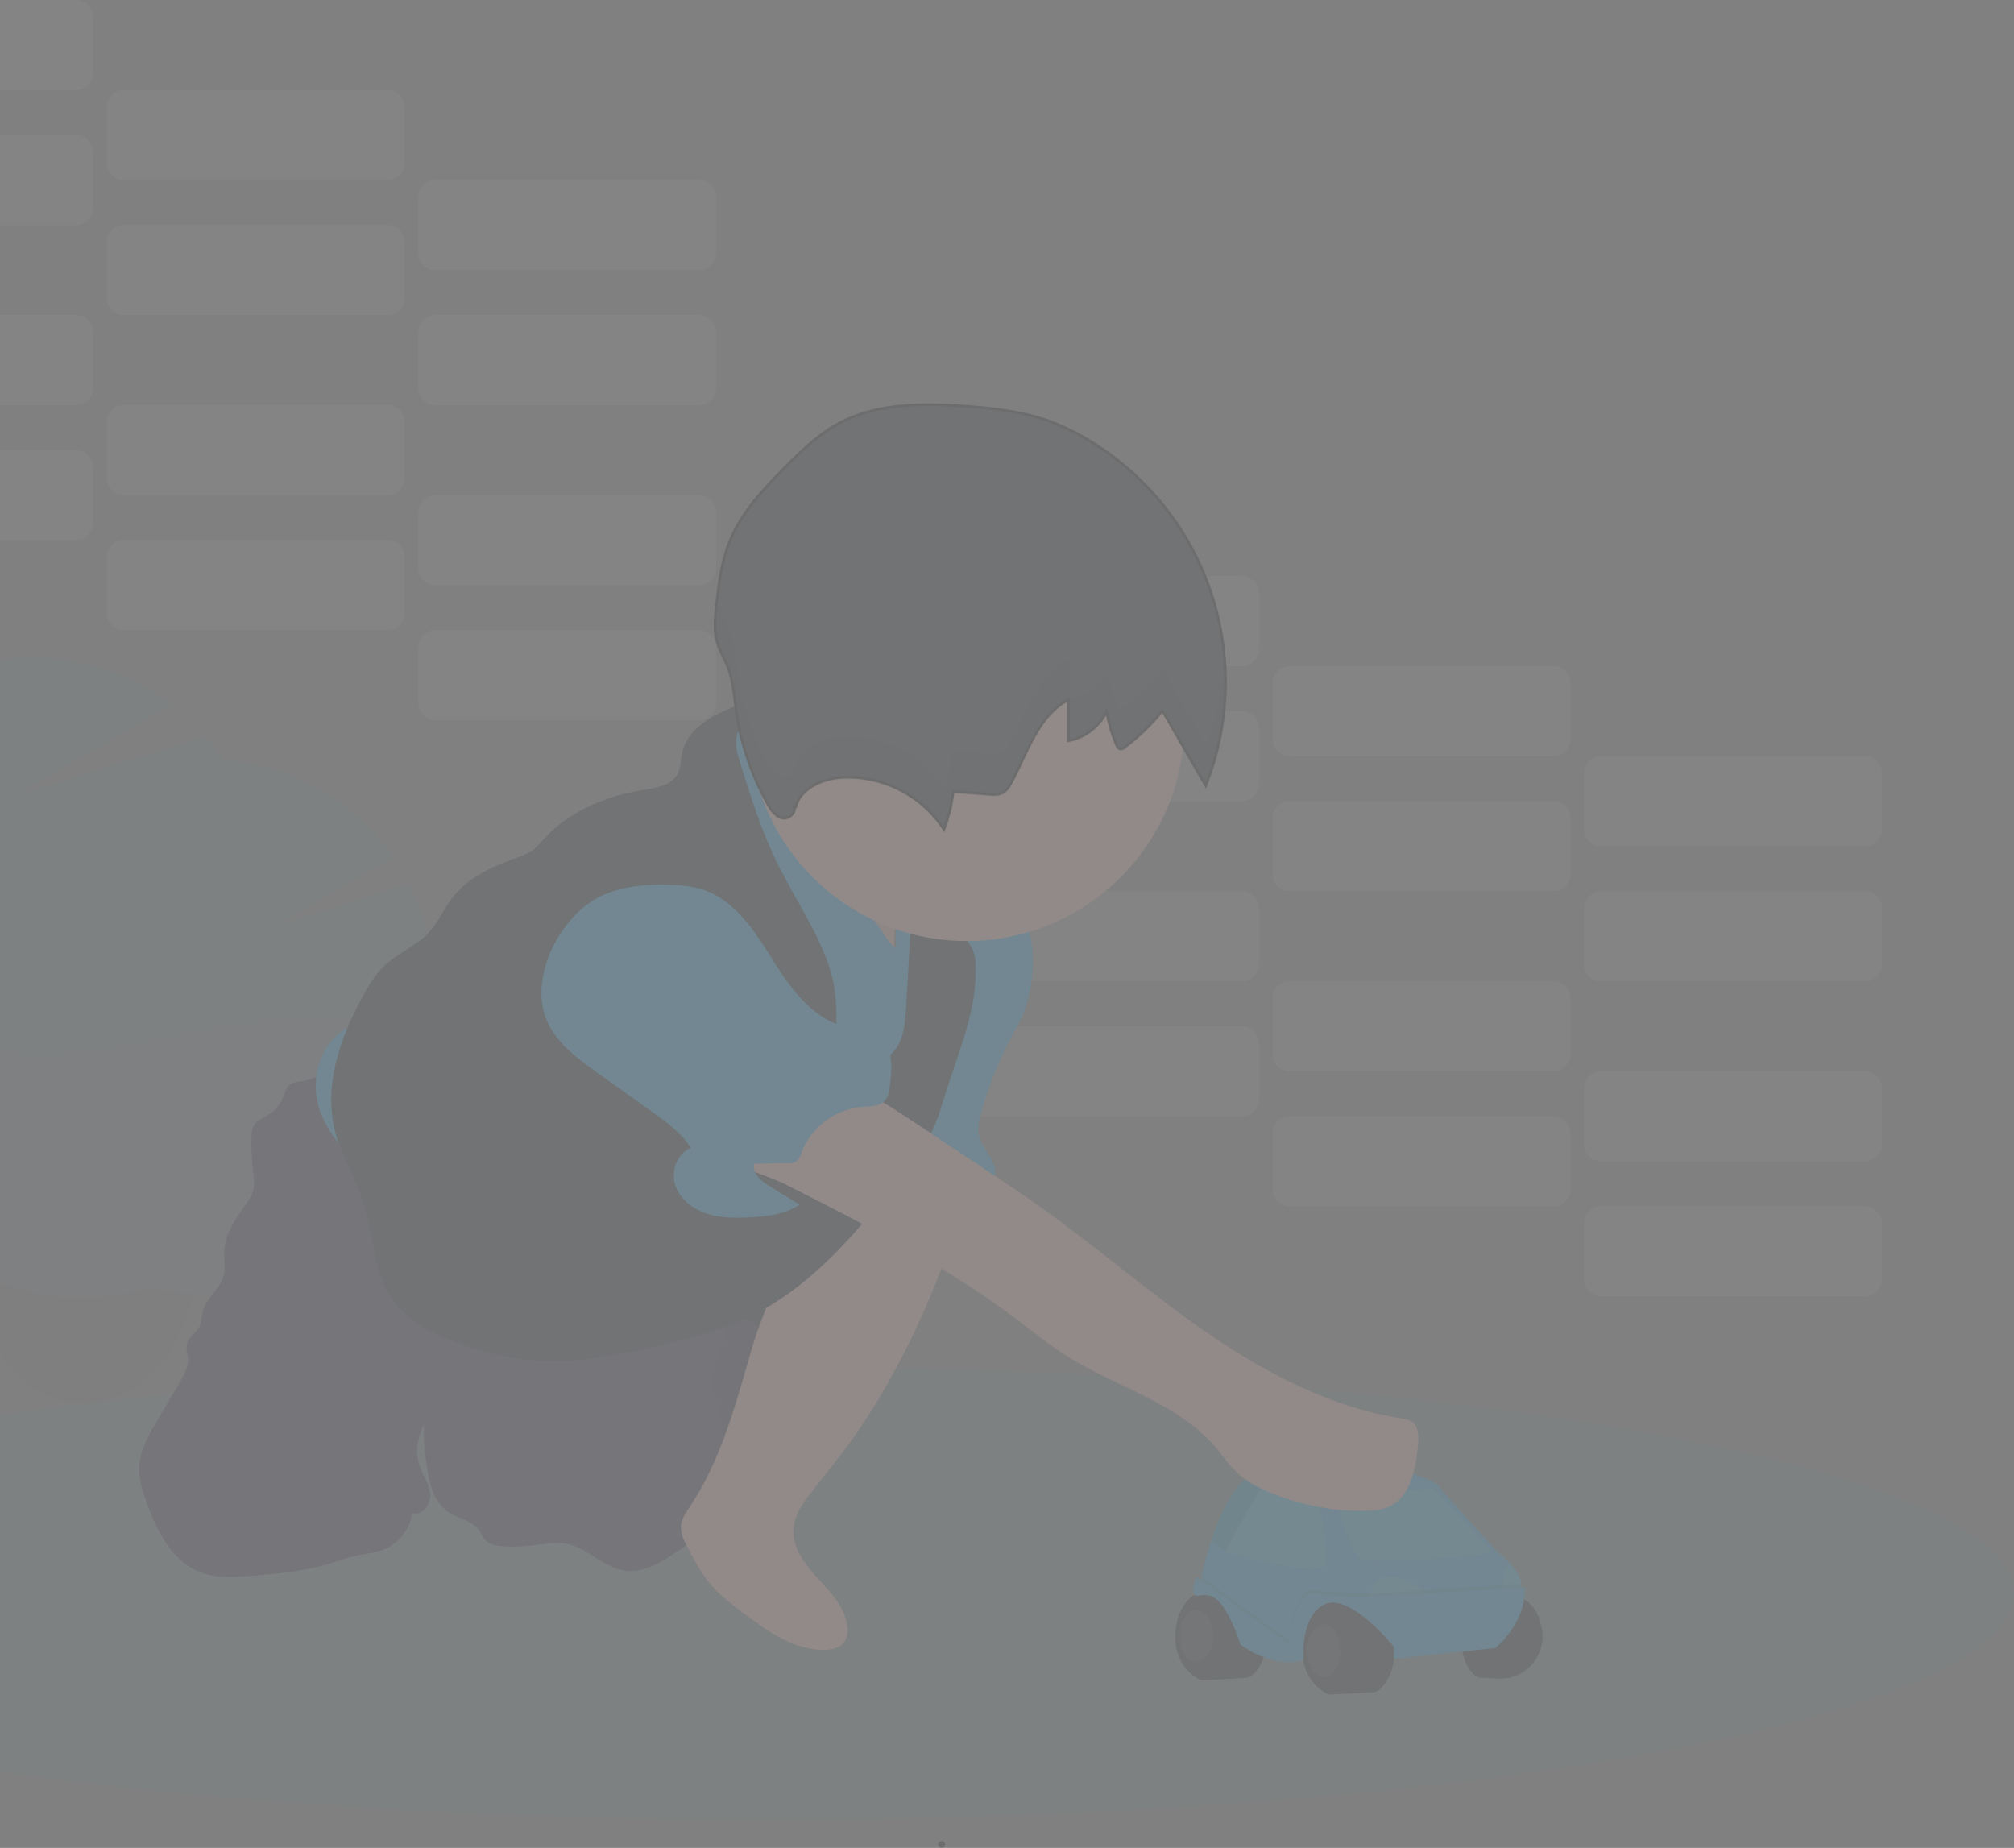 <svg width="764" height="701" viewBox="0 0 764 701" fill="none" xmlns="http://www.w3.org/2000/svg">
<rect x="0" y="0" width="764" height="701" fill="#808080" stroke="none"/>
<g opacity="0.15" clip-path="url(#clip0_51_72)">
<g opacity="0.3">
<path d="M471.119 389.318H371.03C367.486 389.318 364.612 392.192 364.612 395.737V417.042C364.612 420.588 367.486 423.462 371.03 423.462H471.119C474.664 423.462 477.537 420.588 477.537 417.042V395.737C477.537 392.192 474.664 389.318 471.119 389.318Z" fill="#F2F2F2"/>
<path d="M589.296 423.462H489.207C485.663 423.462 482.789 426.336 482.789 429.881V451.186C482.789 454.731 485.663 457.605 489.207 457.605H589.296C592.841 457.605 595.714 454.731 595.714 451.186V429.881C595.714 426.336 592.841 423.462 589.296 423.462Z" fill="#F2F2F2"/>
<path d="M707.481 457.614H607.393C603.848 457.614 600.975 460.488 600.975 464.033V485.338C600.975 488.884 603.848 491.757 607.393 491.757H707.481C711.026 491.757 713.899 488.884 713.899 485.338V464.033C713.899 460.488 711.026 457.614 707.481 457.614Z" fill="#F2F2F2"/>
<path d="M471.119 338.094H371.03C367.486 338.094 364.612 340.968 364.612 344.513V365.818C364.612 369.363 367.486 372.237 371.03 372.237H471.119C474.664 372.237 477.537 369.363 477.537 365.818V344.513C477.537 340.968 474.664 338.094 471.119 338.094Z" fill="#F2F2F2"/>
<path d="M589.296 372.246H489.207C485.663 372.246 482.789 375.12 482.789 378.665V399.971C482.789 403.516 485.663 406.39 489.207 406.39H589.296C592.841 406.39 595.714 403.516 595.714 399.971V378.665C595.714 375.12 592.841 372.246 589.296 372.246Z" fill="#F2F2F2"/>
<path d="M707.481 406.39H607.393C603.848 406.39 600.975 409.264 600.975 412.809V434.114C600.975 437.659 603.848 440.533 607.393 440.533H707.481C711.026 440.533 713.899 437.659 713.899 434.114V412.809C713.899 409.264 711.026 406.39 707.481 406.39Z" fill="#F2F2F2"/>
<path d="M471.119 269.806H371.03C367.486 269.806 364.612 272.68 364.612 276.225V297.531C364.612 301.076 367.486 303.95 371.03 303.95H471.119C474.664 303.95 477.537 301.076 477.537 297.531V276.225C477.537 272.68 474.664 269.806 471.119 269.806Z" fill="#F2F2F2"/>
<path d="M589.296 303.95H489.207C485.663 303.95 482.789 306.824 482.789 310.369V331.674C482.789 335.22 485.663 338.094 489.207 338.094H589.296C592.841 338.094 595.714 335.22 595.714 331.674V310.369C595.714 306.824 592.841 303.95 589.296 303.95Z" fill="#F2F2F2"/>
<path d="M707.481 338.094H607.393C603.848 338.094 600.975 340.968 600.975 344.513V365.818C600.975 369.363 603.848 372.237 607.393 372.237H707.481C711.026 372.237 713.899 369.363 713.899 365.818V344.513C713.899 340.968 711.026 338.094 707.481 338.094Z" fill="#F2F2F2"/>
<path d="M471.119 218.582H371.03C367.486 218.582 364.612 221.456 364.612 225.001V246.307C364.612 249.852 367.486 252.726 371.03 252.726H471.119C474.664 252.726 477.537 249.852 477.537 246.307V225.001C477.537 221.456 474.664 218.582 471.119 218.582Z" fill="#F2F2F2"/>
<path d="M589.296 252.726H489.207C485.663 252.726 482.789 255.6 482.789 259.145V280.45C482.789 283.996 485.663 286.87 489.207 286.87H589.296C592.841 286.87 595.714 283.996 595.714 280.45V259.145C595.714 255.6 592.841 252.726 589.296 252.726Z" fill="#F2F2F2"/>
<path d="M707.481 286.878H607.393C603.848 286.878 600.975 289.752 600.975 293.297V314.603C600.975 318.148 603.848 321.022 607.393 321.022H707.481C711.026 321.022 713.899 318.148 713.899 314.603V293.297C713.899 289.752 711.026 286.878 707.481 286.878Z" fill="#F2F2F2"/>
<path opacity="0.1" d="M471.119 389.318H371.03C367.486 389.318 364.612 392.192 364.612 395.737V417.042C364.612 420.588 367.486 423.462 371.03 423.462H471.119C474.664 423.462 477.537 420.588 477.537 417.042V395.737C477.537 392.192 474.664 389.318 471.119 389.318Z" fill="#20B1F0"/>
<path opacity="0.1" d="M589.296 423.462H489.207C485.663 423.462 482.789 426.336 482.789 429.881V451.186C482.789 454.731 485.663 457.605 489.207 457.605H589.296C592.841 457.605 595.714 454.731 595.714 451.186V429.881C595.714 426.336 592.841 423.462 589.296 423.462Z" fill="#20B1F0"/>
<path opacity="0.1" d="M707.481 457.614H607.393C603.848 457.614 600.975 460.488 600.975 464.033V485.338C600.975 488.884 603.848 491.757 607.393 491.757H707.481C711.026 491.757 713.899 488.884 713.899 485.338V464.033C713.899 460.488 711.026 457.614 707.481 457.614Z" fill="#20B1F0"/>
<path opacity="0.1" d="M471.119 338.094H371.03C367.486 338.094 364.612 340.968 364.612 344.513V365.818C364.612 369.363 367.486 372.237 371.03 372.237H471.119C474.664 372.237 477.537 369.363 477.537 365.818V344.513C477.537 340.968 474.664 338.094 471.119 338.094Z" fill="#20B1F0"/>
<path opacity="0.1" d="M589.296 372.246H489.207C485.663 372.246 482.789 375.12 482.789 378.665V399.971C482.789 403.516 485.663 406.39 489.207 406.39H589.296C592.841 406.39 595.714 403.516 595.714 399.971V378.665C595.714 375.12 592.841 372.246 589.296 372.246Z" fill="#20B1F0"/>
<path opacity="0.1" d="M707.481 406.39H607.393C603.848 406.39 600.975 409.264 600.975 412.809V434.114C600.975 437.659 603.848 440.533 607.393 440.533H707.481C711.026 440.533 713.899 437.659 713.899 434.114V412.809C713.899 409.264 711.026 406.39 707.481 406.39Z" fill="#20B1F0"/>
<path opacity="0.1" d="M471.119 269.806H371.03C367.486 269.806 364.612 272.68 364.612 276.225V297.531C364.612 301.076 367.486 303.95 371.03 303.95H471.119C474.664 303.95 477.537 301.076 477.537 297.531V276.225C477.537 272.68 474.664 269.806 471.119 269.806Z" fill="#20B1F0"/>
<path opacity="0.1" d="M589.296 303.95H489.207C485.663 303.95 482.789 306.824 482.789 310.369V331.674C482.789 335.22 485.663 338.094 489.207 338.094H589.296C592.841 338.094 595.714 335.22 595.714 331.674V310.369C595.714 306.824 592.841 303.95 589.296 303.95Z" fill="#20B1F0"/>
<path opacity="0.1" d="M707.481 338.094H607.393C603.848 338.094 600.975 340.968 600.975 344.513V365.818C600.975 369.363 603.848 372.237 607.393 372.237H707.481C711.026 372.237 713.899 369.363 713.899 365.818V344.513C713.899 340.968 711.026 338.094 707.481 338.094Z" fill="#20B1F0"/>
<path opacity="0.1" d="M471.119 218.582H371.03C367.486 218.582 364.612 221.456 364.612 225.001V246.307C364.612 249.852 367.486 252.726 371.03 252.726H471.119C474.664 252.726 477.537 249.852 477.537 246.307V225.001C477.537 221.456 474.664 218.582 471.119 218.582Z" fill="#20B1F0"/>
<path opacity="0.1" d="M589.296 252.726H489.207C485.663 252.726 482.789 255.6 482.789 259.145V280.45C482.789 283.996 485.663 286.87 489.207 286.87H589.296C592.841 286.87 595.714 283.996 595.714 280.45V259.145C595.714 255.6 592.841 252.726 589.296 252.726Z" fill="#20B1F0"/>
<path opacity="0.1" d="M707.481 286.878H607.393C603.848 286.878 600.975 289.752 600.975 293.297V314.603C600.975 318.148 603.848 321.022 607.393 321.022H707.481C711.026 321.022 713.899 318.148 713.899 314.603V293.297C713.899 289.752 711.026 286.878 707.481 286.878Z" fill="#20B1F0"/>
</g>
<g opacity="0.3">
<path d="M28.852 170.736H-71.237C-74.781 170.736 -77.655 173.61 -77.655 177.155V198.46C-77.655 202.006 -74.781 204.88 -71.237 204.88H28.852C32.397 204.88 35.27 202.006 35.27 198.46V177.155C35.27 173.61 32.397 170.736 28.852 170.736Z" fill="#F2F2F2"/>
<path d="M147.029 204.879H46.94C43.396 204.879 40.522 207.753 40.522 211.299V232.604C40.522 236.149 43.396 239.023 46.94 239.023H147.029C150.574 239.023 153.447 236.149 153.447 232.604V211.299C153.447 207.753 150.574 204.879 147.029 204.879Z" fill="#F2F2F2"/>
<path d="M265.215 239.032H165.126C161.581 239.032 158.708 241.906 158.708 245.451V266.756C158.708 270.301 161.581 273.175 165.126 273.175H265.215C268.759 273.175 271.633 270.301 271.633 266.756V245.451C271.633 241.906 268.759 239.032 265.215 239.032Z" fill="#F2F2F2"/>
<path d="M28.852 119.512H-71.237C-74.781 119.512 -77.655 122.386 -77.655 125.931V147.236C-77.655 150.781 -74.781 153.655 -71.237 153.655H28.852C32.397 153.655 35.27 150.781 35.27 147.236V125.931C35.27 122.386 32.397 119.512 28.852 119.512Z" fill="#F2F2F2"/>
<path d="M147.029 153.664H46.94C43.396 153.664 40.522 156.538 40.522 160.083V181.389C40.522 184.934 43.396 187.808 46.94 187.808H147.029C150.574 187.808 153.447 184.934 153.447 181.389V160.083C153.447 156.538 150.574 153.664 147.029 153.664Z" fill="#F2F2F2"/>
<path d="M265.215 187.808H165.126C161.581 187.808 158.708 190.682 158.708 194.227V215.532C158.708 219.077 161.581 221.951 165.126 221.951H265.215C268.759 221.951 271.633 219.077 271.633 215.532V194.227C271.633 190.682 268.759 187.808 265.215 187.808Z" fill="#F2F2F2"/>
<path d="M28.852 51.224H-71.237C-74.781 51.224 -77.655 54.098 -77.655 57.643V78.949C-77.655 82.494 -74.781 85.368 -71.237 85.368H28.852C32.397 85.368 35.27 82.494 35.27 78.949V57.643C35.27 54.098 32.397 51.224 28.852 51.224Z" fill="#F2F2F2"/>
<path d="M147.029 85.368H46.94C43.396 85.368 40.522 88.242 40.522 91.787V113.092C40.522 116.638 43.396 119.512 46.94 119.512H147.029C150.574 119.512 153.447 116.638 153.447 113.092V91.787C153.447 88.242 150.574 85.368 147.029 85.368Z" fill="#F2F2F2"/>
<path d="M265.215 119.512H165.126C161.581 119.512 158.708 122.386 158.708 125.931V147.236C158.708 150.781 161.581 153.655 165.126 153.655H265.215C268.759 153.655 271.633 150.781 271.633 147.236V125.931C271.633 122.386 268.759 119.512 265.215 119.512Z" fill="#F2F2F2"/>
<path d="M28.852 0H-71.237C-74.781 0 -77.655 2.874 -77.655 6.419V27.724C-77.655 31.27 -74.781 34.144 -71.237 34.144H28.852C32.397 34.144 35.27 31.27 35.27 27.724V6.419C35.27 2.874 32.397 0 28.852 0Z" fill="#F2F2F2"/>
<path d="M147.029 34.144H46.94C43.396 34.144 40.522 37.018 40.522 40.563V61.868C40.522 65.413 43.396 68.287 46.94 68.287H147.029C150.574 68.287 153.447 65.413 153.447 61.868V40.563C153.447 37.018 150.574 34.144 147.029 34.144Z" fill="#F2F2F2"/>
<path d="M265.215 68.296H165.126C161.581 68.296 158.708 71.17 158.708 74.715V96.021C158.708 99.566 161.581 102.44 165.126 102.44H265.215C268.759 102.44 271.633 99.566 271.633 96.021V74.715C271.633 71.17 268.759 68.296 265.215 68.296Z" fill="#F2F2F2"/>
<path opacity="0.1" d="M28.852 170.736H-71.237C-74.781 170.736 -77.655 173.61 -77.655 177.155V198.46C-77.655 202.006 -74.781 204.88 -71.237 204.88H28.852C32.397 204.88 35.27 202.006 35.27 198.46V177.155C35.27 173.61 32.397 170.736 28.852 170.736Z" fill="#20B1F0"/>
<path opacity="0.1" d="M147.029 204.879H46.94C43.396 204.879 40.522 207.753 40.522 211.299V232.604C40.522 236.149 43.396 239.023 46.94 239.023H147.029C150.574 239.023 153.447 236.149 153.447 232.604V211.299C153.447 207.753 150.574 204.879 147.029 204.879Z" fill="#20B1F0"/>
<path opacity="0.1" d="M265.215 239.032H165.126C161.581 239.032 158.708 241.906 158.708 245.451V266.756C158.708 270.301 161.581 273.175 165.126 273.175H265.215C268.759 273.175 271.633 270.301 271.633 266.756V245.451C271.633 241.906 268.759 239.032 265.215 239.032Z" fill="#20B1F0"/>
<path opacity="0.1" d="M28.852 119.512H-71.237C-74.781 119.512 -77.655 122.386 -77.655 125.931V147.236C-77.655 150.781 -74.781 153.655 -71.237 153.655H28.852C32.397 153.655 35.27 150.781 35.27 147.236V125.931C35.27 122.386 32.397 119.512 28.852 119.512Z" fill="#20B1F0"/>
<path opacity="0.1" d="M147.029 153.664H46.94C43.396 153.664 40.522 156.538 40.522 160.083V181.389C40.522 184.934 43.396 187.808 46.94 187.808H147.029C150.574 187.808 153.447 184.934 153.447 181.389V160.083C153.447 156.538 150.574 153.664 147.029 153.664Z" fill="#20B1F0"/>
<path opacity="0.1" d="M265.215 187.808H165.126C161.581 187.808 158.708 190.682 158.708 194.227V215.532C158.708 219.077 161.581 221.951 165.126 221.951H265.215C268.759 221.951 271.633 219.077 271.633 215.532V194.227C271.633 190.682 268.759 187.808 265.215 187.808Z" fill="#20B1F0"/>
<path opacity="0.1" d="M28.852 51.224H-71.237C-74.781 51.224 -77.655 54.098 -77.655 57.643V78.949C-77.655 82.494 -74.781 85.368 -71.237 85.368H28.852C32.397 85.368 35.27 82.494 35.27 78.949V57.643C35.27 54.098 32.397 51.224 28.852 51.224Z" fill="#20B1F0"/>
<path opacity="0.1" d="M147.029 85.368H46.94C43.396 85.368 40.522 88.242 40.522 91.787V113.092C40.522 116.638 43.396 119.512 46.94 119.512H147.029C150.574 119.512 153.447 116.638 153.447 113.092V91.787C153.447 88.242 150.574 85.368 147.029 85.368Z" fill="#20B1F0"/>
<path opacity="0.1" d="M265.215 119.512H165.126C161.581 119.512 158.708 122.386 158.708 125.931V147.236C158.708 150.781 161.581 153.655 165.126 153.655H265.215C268.759 153.655 271.633 150.781 271.633 147.236V125.931C271.633 122.386 268.759 119.512 265.215 119.512Z" fill="#20B1F0"/>
<path opacity="0.1" d="M28.852 0H-71.237C-74.781 0 -77.655 2.874 -77.655 6.419V27.724C-77.655 31.27 -74.781 34.144 -71.237 34.144H28.852C32.397 34.144 35.27 31.27 35.27 27.724V6.419C35.27 2.874 32.397 0 28.852 0Z" fill="#20B1F0"/>
<path opacity="0.1" d="M147.029 34.144H46.94C43.396 34.144 40.522 37.018 40.522 40.563V61.868C40.522 65.413 43.396 68.287 46.94 68.287H147.029C150.574 68.287 153.447 65.413 153.447 61.868V40.563C153.447 37.018 150.574 34.144 147.029 34.144Z" fill="#20B1F0"/>
<path opacity="0.1" d="M265.215 68.296H165.126C161.581 68.296 158.708 71.17 158.708 74.715V96.021C158.708 99.566 161.581 102.44 165.126 102.44H265.215C268.759 102.44 271.633 99.566 271.633 96.021V74.715C271.633 71.17 268.759 68.296 265.215 68.296Z" fill="#20B1F0"/>
</g>
<g opacity="0.1">
<path d="M74.349 477.079C74.362 481.977 73.858 486.862 72.846 491.654C72.656 492.518 72.448 493.442 72.241 494.306C66.911 515.707 51.855 531.362 33.897 532.321C33.301 532.321 32.696 532.372 32.074 532.372C13.071 532.372 -2.979 515.957 -8.274 493.425C-8.429 492.82 -8.559 492.224 -8.689 491.619C-9.701 486.828 -10.205 481.942 -10.192 477.044C-10.192 446.469 8.726 421.751 32.074 421.751C55.423 421.751 74.349 446.503 74.349 477.079Z" fill="#3F3D56"/>
<path opacity="0.1" d="M74.349 477.079C74.362 481.977 73.858 486.862 72.846 491.654C72.656 492.518 72.448 493.442 72.241 494.306C71.602 494.306 70.98 494.306 70.349 494.228C65.699 493.974 61.077 493.341 56.529 492.336C52.495 493.58 48.375 494.521 44.202 495.153C41.002 495.621 37.777 495.909 34.545 496.017C33.456 496.017 32.368 496.077 31.279 496.077C27.409 496.075 23.542 495.818 19.705 495.308C13.511 494.473 7.428 492.96 1.565 490.799C-1.649 491.857 -4.923 492.723 -8.239 493.39C-8.395 492.786 -8.525 492.19 -8.654 491.585C-9.666 486.793 -10.17 481.907 -10.157 477.01C-10.157 446.434 8.76 421.716 32.109 421.716C55.457 421.716 74.349 446.503 74.349 477.079Z" fill="black"/>
<path d="M164.521 373.983C164.539 360.531 161.388 347.265 155.322 335.26L105.61 350.716L149.24 325.056C141.925 314.479 132.327 305.681 121.155 299.313C109.983 292.944 97.524 289.167 84.697 288.26C82.659 285.162 80.423 282.198 78.002 279.388L6.54 301.617L65.097 267.18C53.898 258.597 40.758 252.905 26.838 250.607C12.918 248.308 -1.354 249.473 -14.718 253.998C-28.081 258.524 -40.124 266.272 -49.784 276.557C-59.444 286.842 -66.423 299.347 -70.105 312.97L-8.939 383.391L-75.383 335.424C-92.185 347.344 -104.147 364.904 -109.089 384.906C-114.032 404.908 -111.626 426.02 -102.309 444.396C-92.993 462.772 -77.387 477.189 -58.334 485.021C-39.28 492.854 -18.048 493.579 1.496 487.066C19.189 493.564 38.522 494.095 56.546 488.578C69.103 491.355 82.124 491.277 94.648 488.352C107.172 485.427 118.881 479.729 128.911 471.677C138.94 463.625 147.036 453.425 152.601 441.828C158.166 430.232 161.059 417.534 161.066 404.67C161.066 402.761 160.997 400.869 160.876 398.986C163.316 390.876 164.544 382.451 164.521 373.983Z" fill="#20B1F0"/>
<path opacity="0.1" d="M163.044 389.923C136.79 384.945 109.868 384.602 83.496 388.912C53.652 393.854 23.142 404.714 -6.054 396.774C-23.183 392.109 -38.015 381.326 -54.729 375.348C-70.876 369.696 -88.276 368.646 -104.985 372.315C-111.359 387.55 -113.211 404.297 -110.32 420.557C-107.429 436.816 -99.918 451.898 -88.685 464.001C-77.451 476.104 -62.971 484.716 -46.974 488.806C-30.977 492.896 -14.141 492.292 1.521 487.066C19.207 493.558 38.53 494.089 56.546 488.578C69.104 491.355 82.124 491.278 94.648 488.352C107.172 485.427 118.881 479.729 128.911 471.677C138.94 463.625 147.036 453.425 152.601 441.828C158.166 430.232 161.059 417.534 161.066 404.67C161.066 402.761 160.997 400.869 160.876 398.986C161.763 396.007 162.487 392.981 163.044 389.923Z" fill="black"/>
</g>
<path opacity="0.1" d="M291.5 690.39C552.455 690.39 764 651.903 764 604.426C764 556.95 552.455 518.462 291.5 518.462C30.546 518.462 -181 556.95 -181 604.426C-181 651.903 30.546 690.39 291.5 690.39Z" fill="#20B1F0"/>
<path d="M446.708 614.336C447.344 611.738 448.605 609.334 450.382 607.334C452.158 605.335 454.397 603.8 456.902 602.863C459.407 601.926 462.103 601.616 464.756 601.959C467.408 602.302 469.937 603.289 472.121 604.832L472.795 605.325C487.246 616.159 478.669 636.03 472.795 636.479C466.921 636.929 455.622 637.412 455.622 637.412C455.622 637.412 442.311 631.918 446.708 614.336Z" fill="#192534"/>
<path d="M577.09 600.833V604.444C577.09 604.444 518.352 608.504 512.081 608.504H500.342C500.342 608.504 500.169 608.686 499.884 609.014C499.4 609.558 498.579 610.518 497.672 611.71C495.824 614.112 493.621 617.464 493.111 620.246C492.248 625.213 489.052 627.019 489.052 627.019L477.313 623.866L465.988 610.319L464.338 608.729L459.639 604.245L455.622 600.401L455.821 598.241V597.912C456.781 593.272 458.01 588.691 459.501 584.193C459.501 584.072 459.579 583.942 459.622 583.821C462.878 574.041 468.312 562.162 476.138 558.628C476.734 558.36 477.356 558.101 478.021 557.868L478.816 557.591C493.828 552.563 522.196 554.559 522.196 554.559C522.196 554.559 543.86 560.883 545.674 563.596C547.488 566.309 568.02 588.651 568.02 588.651C569.823 590.01 571.484 591.547 572.979 593.238C574.905 595.372 576.693 598.059 577.09 600.833Z" fill="#20B1F0"/>
<path opacity="0.1" d="M453.834 630.639C457.327 630.639 460.157 626.191 460.157 620.704C460.157 615.216 457.327 610.768 453.834 610.768C450.342 610.768 447.511 615.216 447.511 620.704C447.511 626.191 450.342 630.639 453.834 630.639Z" fill="white"/>
<path opacity="0.1" d="M480.025 561.997C480.025 561.997 474.842 569.946 469.366 580.141C469.363 580.166 469.363 580.193 469.366 580.218C467.906 582.931 466.42 585.791 465.003 588.72L464.943 588.858C464.943 588.858 461.946 586.482 459.587 584.167C459.587 584.046 459.665 583.916 459.708 583.795C462.965 574.015 468.398 562.136 476.224 558.602C476.82 558.334 477.442 558.075 478.107 557.842L480.025 561.997Z" fill="black"/>
<path opacity="0.1" d="M464.675 588.642C464.675 588.642 496.731 598.146 503.045 594.059C503.045 594.059 505.308 565.16 490.408 563.354C490.408 563.354 481.83 561.09 480.042 562.49C478.254 563.89 464.675 588.642 464.675 588.642Z" fill="white"/>
<path opacity="0.1" d="M506.207 567.414C506.207 567.414 512.53 591.346 517.047 591.804C521.565 592.262 567.148 591.346 565.351 588.184C563.555 585.022 543.679 564.71 543.679 564.71L506.207 567.414Z" fill="white"/>
<path d="M498.45 610.716C498.45 610.716 506.656 599.925 521.107 610.768C535.559 621.611 526.973 641.473 521.107 641.922C515.242 642.372 503.995 642.83 503.995 642.83C503.995 642.83 486.175 635.503 498.45 610.716Z" fill="#192534"/>
<path d="M583.681 613.463C583.08 611.758 582.131 610.196 580.896 608.876C579.66 607.555 578.165 606.506 576.503 605.793C574.842 605.08 573.05 604.72 571.242 604.734C569.434 604.749 567.649 605.138 565.999 605.878C564.385 606.639 562.856 607.568 561.438 608.651C548.576 618.293 556.255 635.978 561.438 636.384C563.313 636.523 565.809 636.669 568.236 636.799C570.721 636.931 573.203 636.484 575.487 635.494C577.77 634.505 579.792 632.998 581.395 631.094C582.997 629.19 584.136 626.939 584.722 624.52C585.307 622.101 585.324 619.579 584.77 617.153C584.477 615.903 584.114 614.672 583.681 613.463Z" fill="#192534"/>
<path opacity="0.1" d="M502.147 636.056C505.639 636.056 508.47 631.608 508.47 626.121C508.47 620.633 505.639 616.185 502.147 616.185C498.655 616.185 495.824 620.633 495.824 626.121C495.824 631.608 498.655 636.056 502.147 636.056Z" fill="white"/>
<path opacity="0.1" d="M519.751 607.157C519.751 607.157 518.887 594.059 532.846 599.476C546.806 604.893 537.813 610.768 537.813 610.768L519.751 607.157Z" fill="white"/>
<path opacity="0.1" d="M577.09 600.832V602.638L574.836 603.502L570.232 602.638C570.232 602.638 569.247 595.243 573.022 593.135C574.905 595.372 576.693 598.059 577.09 600.832Z" fill="white"/>
<path opacity="0.1" d="M577.09 600.919V604.444C577.09 604.444 518.352 608.505 512.081 608.505H512.029C508.781 606.777 505.533 606.008 502.803 607.157C501.972 607.501 501.191 607.954 500.48 608.505C500.272 608.669 500.074 608.841 499.884 609.014C499.023 609.803 498.278 610.711 497.672 611.71C493.63 618.25 494.494 628.376 494.494 628.376C482.754 631.987 470.566 622.509 470.566 622.509C468.355 615.874 466.29 611.546 464.399 608.686C462.671 606.094 461.099 604.824 459.7 604.202L455.622 600.401L455.821 598.241L488.585 622.069C488.585 622.069 491.747 601.748 498.951 603.105C506.155 604.461 520.624 604.461 520.624 604.461L577.09 600.919Z" fill="black"/>
<path d="M453.834 598.12C453.834 598.12 451.122 604.893 453.834 605.351C456.547 605.809 462.637 600.167 470.54 623.866C470.54 623.866 482.729 633.369 494.468 629.732C494.468 629.732 493.068 612.574 502.803 608.504C512.538 604.435 528.778 624.764 528.778 624.764V629.283L567.157 625.213C567.157 625.213 578.896 616.185 578.447 602.189L520.658 605.8C520.658 605.8 506.207 605.8 498.985 604.444C491.764 603.087 488.62 623.451 488.62 623.451L453.834 598.12Z" fill="#20B1F0"/>
<path d="M291.31 474.616H291.301C277.963 474.616 267.149 485.432 267.149 498.773V498.781C267.149 512.123 277.963 522.938 291.301 522.938H291.31C304.649 522.938 315.462 512.123 315.462 498.781V498.773C315.462 485.432 304.649 474.616 291.31 474.616Z" fill="#192534"/>
<path d="M278.655 560.952C281.895 558.11 285.186 555.215 287.518 551.595C289.66 548.278 290.921 544.485 292.105 540.718C295.485 529.953 298.396 519.053 300.838 508.017C287.544 505.987 277.619 494.246 264.618 490.798C264.308 490.712 254.365 550.464 253.64 555.924C253.044 560.434 247.895 581.972 253.76 582.093C256.896 582.162 263.444 574.317 265.759 572.253L278.655 560.952Z" fill="#3F3D56"/>
<path opacity="0.1" d="M278.655 560.952C281.895 558.11 285.186 555.215 287.518 551.595C289.66 548.278 290.921 544.485 292.105 540.718C295.485 529.953 298.396 519.053 300.838 508.017C287.544 505.987 277.619 494.246 264.618 490.798C264.308 490.712 254.365 550.464 253.64 555.924C253.044 560.434 247.895 581.972 253.76 582.093C256.896 582.162 263.444 574.317 265.759 572.253L278.655 560.952Z" fill="black"/>
<path d="M114.369 410.191C112.9 410.416 111.345 410.528 110.136 411.383C108.408 412.593 107.968 414.839 107.147 416.792C106.07 419.298 104.244 421.41 101.921 422.839C99.943 424.049 97.533 424.861 96.35 426.848C95.681 428.187 95.363 429.673 95.425 431.168C95.27 435.594 95.469 440.026 96.022 444.421C96.298 446.624 96.661 448.87 96.203 451.039C95.676 453.57 94.087 455.722 92.575 457.821C88.947 462.841 85.397 468.353 85.103 474.539C84.956 477.649 85.647 480.837 84.861 483.852C83.47 489.2 77.804 492.69 76.698 498.099C76.37 499.697 76.456 501.391 75.834 502.885C74.746 505.477 71.749 506.894 70.98 509.564C70.401 511.568 71.248 513.685 71.308 515.767C71.394 518.817 69.796 521.633 68.259 524.26L59.267 539.552C56.347 544.511 53.358 549.695 52.866 555.431C52.425 560.52 54.006 565.557 55.742 570.36C59.604 581.03 65.339 592.331 75.921 596.435C82.149 598.854 89.085 598.335 95.745 597.783C104.867 597.031 114.049 596.262 122.851 593.765C127.213 592.53 131.489 590.88 135.895 589.998C138.832 589.419 141.846 589.134 144.679 588.193C147.741 587.092 150.45 585.187 152.523 582.679C154.596 580.171 155.956 577.152 156.462 573.937C160.228 575.423 163.718 570.481 163.182 566.473C162.647 562.464 159.952 559.068 158.863 555.181C157.308 549.815 158.863 543.992 161.455 539.051C164.046 534.109 167.622 529.737 170.447 524.925C173.594 519.538 175.78 513.644 176.908 507.507C178.42 499.222 177.962 490.712 177.495 482.306L175.716 450.175C175.388 444.291 175.016 438.218 172.425 432.896C169.583 427.099 164.4 422.848 159.226 418.986C151.59 413.176 143.583 407.872 135.255 403.106C129.883 400.1 130.263 401.266 125.987 404.834C122.675 407.646 118.657 409.498 114.369 410.191Z" fill="#3F3D56"/>
<path d="M186.98 499.585C180.873 504.406 174.688 509.296 169.989 515.499C164.313 523.042 161.092 532.147 160.763 541.582C160.709 545.998 161.018 550.41 161.688 554.775C162.612 561.903 164.279 569.842 170.283 573.782C174.066 576.262 179.266 576.884 181.849 580.599C182.661 581.765 183.136 583.191 184.086 584.219C185.814 586.085 188.509 586.491 190.997 586.629C194.714 586.838 198.442 586.722 202.14 586.283C206.364 585.774 210.657 584.849 214.838 585.644C222.975 587.173 229.047 594.854 237.296 595.882C244.146 596.746 250.564 592.763 256.3 588.97C262.217 585.057 268.393 580.866 271.598 574.534C274.716 568.382 274.544 561.142 274.302 554.239C274.034 546.576 273.758 538.817 271.71 531.422C271.074 529.486 270.586 527.505 270.25 525.495C269.637 520.311 271.978 515.214 273.706 510.255C276.392 502.713 277.567 493.416 272.229 487.455C269.974 484.932 266.838 483.377 263.66 482.271C249.623 477.226 234.126 479.144 219.727 481.407C205.984 483.49 197.76 491.092 186.98 499.585Z" fill="#3F3D56"/>
<path d="M306.012 469.727C300.449 478.081 294.869 486.496 290.852 495.645C288.112 502.286 285.804 509.097 283.942 516.035C278.396 535.206 272.894 554.792 261.82 571.389C260.23 573.773 258.468 576.253 258.304 579.113C258.149 581.791 259.427 584.296 260.662 586.681C263.254 591.726 265.966 596.824 269.663 601.161C273.36 605.498 277.783 608.781 282.24 612.133C291.491 619.045 301.771 626.371 313.337 625.853C315.73 625.741 318.286 625.188 319.885 623.399C321.483 621.611 321.707 619.14 321.422 616.842C320.558 609.731 315.203 604.142 310.348 598.871C305.494 593.601 300.613 587.441 301.002 580.253C301.304 574.318 305.191 569.255 308.914 564.624C313.173 559.319 317.44 554.023 321.457 548.537C338.828 524.821 351.37 497.857 361.313 470.185C365.502 458.504 369.311 446.236 368.007 433.898C358.505 431.566 339.502 423.773 331.477 431.816C326.614 436.689 323.176 443.911 319.384 449.657L306.012 469.727Z" fill="#FBBEBE"/>
<path d="M386.242 388.609C380.222 399.111 375.511 410.311 372.214 421.958C371.41 424.775 370.693 427.747 371.307 430.598C371.972 433.656 374.054 436.17 375.626 438.866C377.198 441.561 378.304 444.974 376.878 447.756C370.141 448.283 363.463 446.443 356.95 444.62L336.53 438.918C334.838 438.592 333.251 437.856 331.909 436.775C329.542 434.537 329.723 430.779 330.181 427.565C334.18 401.249 347.025 376.989 351.837 350.82C352.536 347.044 353.27 342.863 356.277 340.452C364.915 333.627 384.471 339.407 388.946 349.29C393.947 360.263 391.9 378.751 386.242 388.609Z" fill="#20B1F0"/>
<path d="M276.928 298.671C276.159 299.068 275.295 299.535 275.062 300.347C275.01 300.789 275.056 301.237 275.196 301.66C275.336 302.082 275.568 302.469 275.874 302.792L284.59 315.06C293.184 327.156 301.797 339.329 311.739 350.362C319.244 358.685 327.464 366.335 336.305 373.222C338.793 375.157 341.445 377.17 342.663 380.082C337.231 363.993 338.196 346.431 345.358 331.035C348.209 324.987 351.975 319.38 354.938 313.367C355.217 313.036 355.407 312.64 355.488 312.215C355.569 311.789 355.539 311.351 355.401 310.941C355.263 310.53 355.021 310.163 354.699 309.874C354.377 309.584 353.987 309.383 353.564 309.289C346.015 305.401 337.757 303.051 330.242 299.094C324.342 295.984 319.012 291.941 313.717 287.958C308.992 284.407 302.704 278.135 296.873 276.64C290.576 275.016 290.826 280.761 288.796 285.556C286.462 291.16 282.271 295.791 276.928 298.671Z" fill="#FBBEBE"/>
<path opacity="0.1" d="M276.928 298.671C276.159 299.068 275.295 299.535 275.062 300.347C275.01 300.789 275.056 301.237 275.196 301.66C275.336 302.082 275.568 302.469 275.874 302.792L284.59 315.06C293.184 327.156 301.797 339.329 311.739 350.362C319.244 358.685 327.464 366.335 336.305 373.222C338.793 375.157 341.445 377.17 342.663 380.082C337.231 363.993 338.196 346.431 345.358 331.035C348.209 324.987 351.975 319.38 354.938 313.367C355.217 313.036 355.407 312.64 355.488 312.215C355.569 311.789 355.539 311.351 355.401 310.941C355.263 310.53 355.021 310.163 354.699 309.874C354.377 309.584 353.987 309.383 353.564 309.289C346.015 305.401 337.757 303.051 330.242 299.094C324.342 295.984 319.012 291.941 313.717 287.958C308.992 284.407 302.704 278.135 296.873 276.64C290.576 275.016 290.826 280.761 288.796 285.556C286.462 291.16 282.271 295.791 276.928 298.671Z" fill="black"/>
<path d="M330.371 347.563C326.424 343.105 321.094 340.158 316.421 336.461C309.7 331.139 304.388 324.279 299.257 317.41C289.841 304.771 280.348 289.288 285.039 274.212C280.055 273.729 275.753 277.824 273.403 282.239C271.054 286.653 269.844 291.682 266.916 295.734C262.468 301.894 254.901 304.762 247.852 307.578C232.358 313.78 217.389 321.219 203.09 329.825C197.346 333.281 191.627 336.988 187.239 342.05C182.54 347.45 179.594 354.146 175.604 360.064C167.829 371.702 156.013 380.436 142.9 385.378C138.581 387.02 133.951 388.298 130.09 390.907C121.815 396.497 118.368 407.642 120.329 417.44C122.29 427.237 128.967 435.583 136.992 441.51C145.016 447.436 154.155 450.935 163.415 454.391C171.178 457.242 178.99 459.961 186.85 462.547C192.634 464.549 198.548 466.154 204.55 467.351C215.598 469.381 226.957 468.88 238.126 470.115C248.336 471.238 258.365 473.822 268.618 474.539C278.871 475.256 289.729 473.891 298.082 467.921C304.725 463.178 309.147 456.015 313.233 448.914C323.84 430.603 333.314 411.658 341.601 392.186C344.045 386.423 366.729 353.783 361.079 349.567C332.634 328.339 342.076 362.068 339.363 359.477C335.735 356.003 333.654 351.269 330.371 347.563Z" fill="#20B1F0"/>
<path d="M295.137 328.037C289.03 315.752 284.901 302.602 280.797 289.522C279.666 285.893 278.526 281.971 279.744 278.377C281.212 274.057 285.911 270.368 284.529 266.039C273.542 269.495 260.783 274.912 258.615 286.239C258.14 288.71 258.226 291.345 257.077 293.574C254.84 297.945 249.139 298.878 244.293 299.621C230.196 301.876 216.185 307.561 206.528 318.076C204.904 319.804 203.375 321.765 201.345 323.061C199.876 323.926 198.314 324.622 196.689 325.134C187.239 328.53 177.521 332.763 171.44 340.755C168.304 344.867 166.3 349.8 162.802 353.619C158.068 358.803 151.098 361.395 145.975 366.224C142.52 369.438 140.058 373.516 137.778 377.637C129.001 393.499 122.566 412.1 127.222 429.63C129.649 438.797 134.996 446.961 137.873 455.998C141.838 468.31 141.449 482.349 148.886 492.932C153.577 499.585 160.833 503.983 168.261 507.3C184.791 514.655 202.951 517.579 220.953 515.784C227.629 515.008 234.26 513.889 240.821 512.432C256.481 509.201 272.306 505.685 286.533 498.375C310.797 485.908 328.255 463.627 344.926 442.028C348.096 437.916 351.292 433.769 353.564 429.069C355.784 424.585 357.123 419.729 358.617 414.96C363.671 398.882 370.78 382.873 370.115 366.043C370.141 364.027 369.744 362.028 368.948 360.176C368.275 358.794 367.221 357.585 366.625 356.194C365.571 353.705 366.046 350.828 365.303 348.228C363.239 340.971 353.702 339.588 346.153 339.649L343.734 382.233C343.363 388.627 342.68 395.72 337.921 400.005C335.885 401.757 333.343 402.815 330.665 403.024C327.988 403.234 325.313 402.585 323.029 401.171C317.95 397.88 317.233 392.134 317.267 386.631C317.319 379.719 316.758 373.386 314.555 366.76C309.994 353.014 301.546 340.953 295.137 328.037Z" fill="#192534"/>
<path d="M298.143 449.389C328.22 464.638 358.471 479.999 385.387 500.302C391.606 504.985 397.653 509.944 404.226 514.126C423.066 526.1 446.44 531.932 460.978 548.865C464.036 552.416 466.627 556.408 470.152 559.483C473.21 561.996 476.629 564.034 480.293 565.531C491.972 570.687 504.619 573.282 517.384 573.143C520.727 573.099 524.165 572.849 527.171 571.415C535.265 567.492 537.105 556.987 537.926 548.027C538.202 544.995 538.262 541.418 535.878 539.535C534.591 538.524 532.89 538.265 531.274 538.014C505.006 533.867 480.768 521.219 458.819 506.194C436.869 491.17 416.751 473.632 395.104 458.175C387.494 452.741 379.703 447.566 371.911 442.391L346.697 425.647C333.36 416.792 319.314 407.668 303.386 406.001C302.48 405.843 301.55 405.906 300.674 406.182C299.274 406.727 298.497 408.178 297.814 409.509C293.141 418.615 287.449 426.883 281.722 435.315C278.655 439.825 278.31 440.991 283.596 443.402C288.356 445.579 293.4 446.987 298.143 449.389Z" fill="#FBBEBE"/>
<path d="M357.244 701C357.588 701 357.917 700.864 358.16 700.621C358.403 700.377 358.54 700.048 358.54 699.704C358.54 699.36 358.403 699.031 358.16 698.788C357.917 698.545 357.588 698.408 357.244 698.408C356.9 698.408 356.571 698.545 356.328 698.788C356.085 699.031 355.948 699.36 355.948 699.704C355.948 700.048 356.085 700.377 356.328 700.621C356.571 700.864 356.9 701 357.244 701Z" fill="black"/>
<path d="M366.694 356.988C412.325 356.988 449.317 319.99 449.317 274.35C449.317 228.711 412.325 191.713 366.694 191.713C321.063 191.713 284.071 228.711 284.071 274.35C284.071 319.99 321.063 356.988 366.694 356.988Z" fill="#FBBEBE"/>
<path d="M301.753 306.576C303.222 299.155 311.739 295.405 319.28 294.904C326.911 294.494 334.515 296.102 341.327 299.566C348.139 303.03 353.918 308.228 358.082 314.637C359.829 310.005 361.006 305.177 361.589 300.261L375.41 301.289C376.953 301.527 378.53 301.385 380.005 300.874C381.785 300.079 382.882 298.282 383.806 296.554C389.853 285.262 393.895 271.404 405.246 265.452V281.003C408.353 280.398 411.28 279.087 413.801 277.171C416.322 275.255 418.369 272.786 419.783 269.953C420.563 274.258 421.802 278.466 423.48 282.506C423.757 283.18 424.146 283.923 424.845 284.096C425.187 284.121 425.53 284.073 425.851 283.955C426.173 283.837 426.466 283.653 426.711 283.413C432.003 279.396 436.792 274.755 440.972 269.59L457.385 298.049C466.867 274.1 467.385 247.531 458.843 223.231C450.302 198.93 433.275 178.531 410.895 165.785C407.1 163.599 403.141 161.712 399.052 160.144C388.367 156.118 376.852 154.83 365.459 154.053C349.263 152.947 332.168 152.99 317.95 160.757C310.305 164.93 303.956 171.081 297.823 177.267C289.531 185.613 281.238 194.434 276.824 205.346C273.775 212.88 272.73 221.044 271.805 229.114C271.244 233.995 270.726 239.04 272.116 243.749C273.084 247.006 274.906 249.935 276.133 253.106C278.172 258.376 278.491 264.13 279.277 269.728C281.021 282.1 285.061 294.038 291.189 304.926C292.485 307.233 294.143 309.686 296.726 310.274C299.309 310.861 302.41 308.01 301.045 305.764" fill="#192534"/>
<path d="M301.753 306.576C303.222 299.155 311.739 295.405 319.28 294.904C326.911 294.494 334.515 296.102 341.327 299.566C348.139 303.03 353.918 308.228 358.082 314.637C359.829 310.005 361.006 305.177 361.589 300.261L375.41 301.289C376.953 301.527 378.53 301.385 380.005 300.874C381.785 300.079 382.882 298.282 383.806 296.554C389.853 285.262 393.895 271.404 405.246 265.452V281.003C408.353 280.398 411.28 279.087 413.801 277.171C416.322 275.255 418.369 272.786 419.783 269.953C420.563 274.258 421.802 278.466 423.48 282.506C423.757 283.18 424.146 283.923 424.845 284.096C425.187 284.121 425.53 284.073 425.851 283.955C426.173 283.837 426.466 283.653 426.711 283.413C432.003 279.396 436.792 274.755 440.972 269.59L457.385 298.049C466.867 274.1 467.385 247.531 458.843 223.231C450.302 198.93 433.275 178.531 410.895 165.785C407.1 163.599 403.141 161.712 399.052 160.144C388.367 156.118 376.852 154.83 365.459 154.053C349.263 152.947 332.168 152.99 317.95 160.757C310.305 164.93 303.956 171.081 297.823 177.267C289.531 185.613 281.238 194.434 276.824 205.346C273.775 212.88 272.73 221.044 271.805 229.114C271.244 233.995 270.726 239.04 272.116 243.749C273.084 247.006 274.906 249.935 276.133 253.106C278.172 258.376 278.491 264.13 279.277 269.728C281.021 282.1 285.061 294.038 291.189 304.926C292.485 307.233 294.143 309.686 296.726 310.274C299.309 310.861 302.41 308.01 301.045 305.764" stroke="black" stroke-miterlimit="10"/>
<path d="M206.925 385.888C210.259 395.055 218.638 401.275 226.585 406.943L247.316 421.734C252.828 425.665 258.485 429.743 262.07 435.479C256.827 437.466 254.434 444.205 256.153 449.544C257.872 454.884 262.804 458.711 268.177 460.439C273.55 462.167 279.251 462.106 284.857 461.787C291.293 461.433 298.03 460.655 303.343 457L291.673 449.812C288.598 447.903 285.065 444.862 286.188 441.432L298.497 441.311C299.792 441.311 301.2 441.25 302.228 440.447C303.256 439.643 303.611 438.408 304.042 437.233C305.873 432.482 308.997 428.339 313.061 425.272C317.125 422.206 321.967 420.34 327.037 419.885C330.077 419.66 333.576 419.79 335.675 417.526C337.04 416.023 337.333 413.863 337.575 411.85C338.033 408.014 338.482 404.074 337.722 400.316C336.962 396.558 334.768 392.826 331.244 391.244C328.652 390.069 325.655 390.182 322.822 389.802C309.787 388.074 300.751 376.255 293.755 365.118C286.758 353.982 279.251 341.662 266.778 337.515C262.883 336.349 258.845 335.729 254.78 335.675C245.788 335.303 236.528 336.037 228.339 339.77C213.075 346.725 200.982 369.576 206.925 385.888Z" fill="#20B1F0"/>
<path opacity="0.1" d="M457.462 282.671L441.05 254.212C436.872 259.378 432.083 264.02 426.789 268.035C426.546 268.277 426.253 268.465 425.931 268.584C425.609 268.703 425.265 268.752 424.923 268.726C424.223 268.553 423.835 267.81 423.558 267.137C421.88 263.094 420.64 258.882 419.861 254.575C418.448 257.409 416.402 259.881 413.881 261.799C411.36 263.716 408.432 265.028 405.323 265.633V250.082C393.973 256.052 389.965 269.91 383.884 281.185C382.959 282.912 381.862 284.684 380.083 285.504C378.608 286.015 377.03 286.158 375.488 285.919L361.667 284.891C361.084 289.807 359.906 294.635 358.16 299.267C353.995 292.859 348.216 287.66 341.404 284.196C334.593 280.732 326.988 279.124 319.358 279.534C311.817 280.035 303.3 283.785 301.831 291.206L301.097 290.394C302.488 292.649 299.369 295.5 296.778 294.913C294.186 294.325 292.537 291.872 291.241 289.565C285.129 278.665 281.107 266.719 279.381 254.341C278.595 248.743 278.275 242.989 276.237 237.719C275.01 234.548 273.187 231.619 272.22 228.362C272.22 228.25 272.159 228.146 272.134 228.034C272.056 228.682 271.978 229.33 271.909 229.978C271.348 234.868 270.829 239.905 272.22 244.665C273.187 247.922 275.01 250.851 276.237 254.013C278.275 259.292 278.595 265.037 279.381 270.644C281.105 283.019 285.127 294.963 291.241 305.859C292.537 308.166 294.195 310.628 296.778 311.216C299.361 311.803 302.462 308.952 301.097 306.697L301.831 307.501C303.3 300.088 311.817 296.33 319.358 295.837C326.988 295.423 334.593 297.029 341.405 300.492C348.217 303.955 353.996 309.153 358.16 315.562C359.907 310.932 361.085 306.108 361.667 301.194L375.488 302.213C377.03 302.455 378.608 302.312 380.083 301.799C381.862 301.004 382.959 299.207 383.884 297.479C389.93 286.178 393.973 272.329 405.323 266.376V281.928C408.432 281.322 411.36 280.01 413.881 278.093C416.402 276.175 418.448 273.704 419.861 270.869C420.642 275.176 421.881 279.387 423.558 283.431C423.835 284.096 424.223 284.848 424.923 285.012C425.265 285.041 425.609 284.995 425.931 284.877C426.253 284.759 426.546 284.572 426.789 284.329C432.083 280.314 436.872 275.673 441.05 270.506L457.462 298.965C463.381 283.863 465.817 267.621 464.589 251.447C463.795 262.154 461.392 272.68 457.462 282.671Z" fill="black"/>
</g>
<defs>
<clipPath id="clip0_51_72">
<rect width="945" height="701" fill="white" transform="translate(-181)"/>
</clipPath>
</defs>
</svg>
